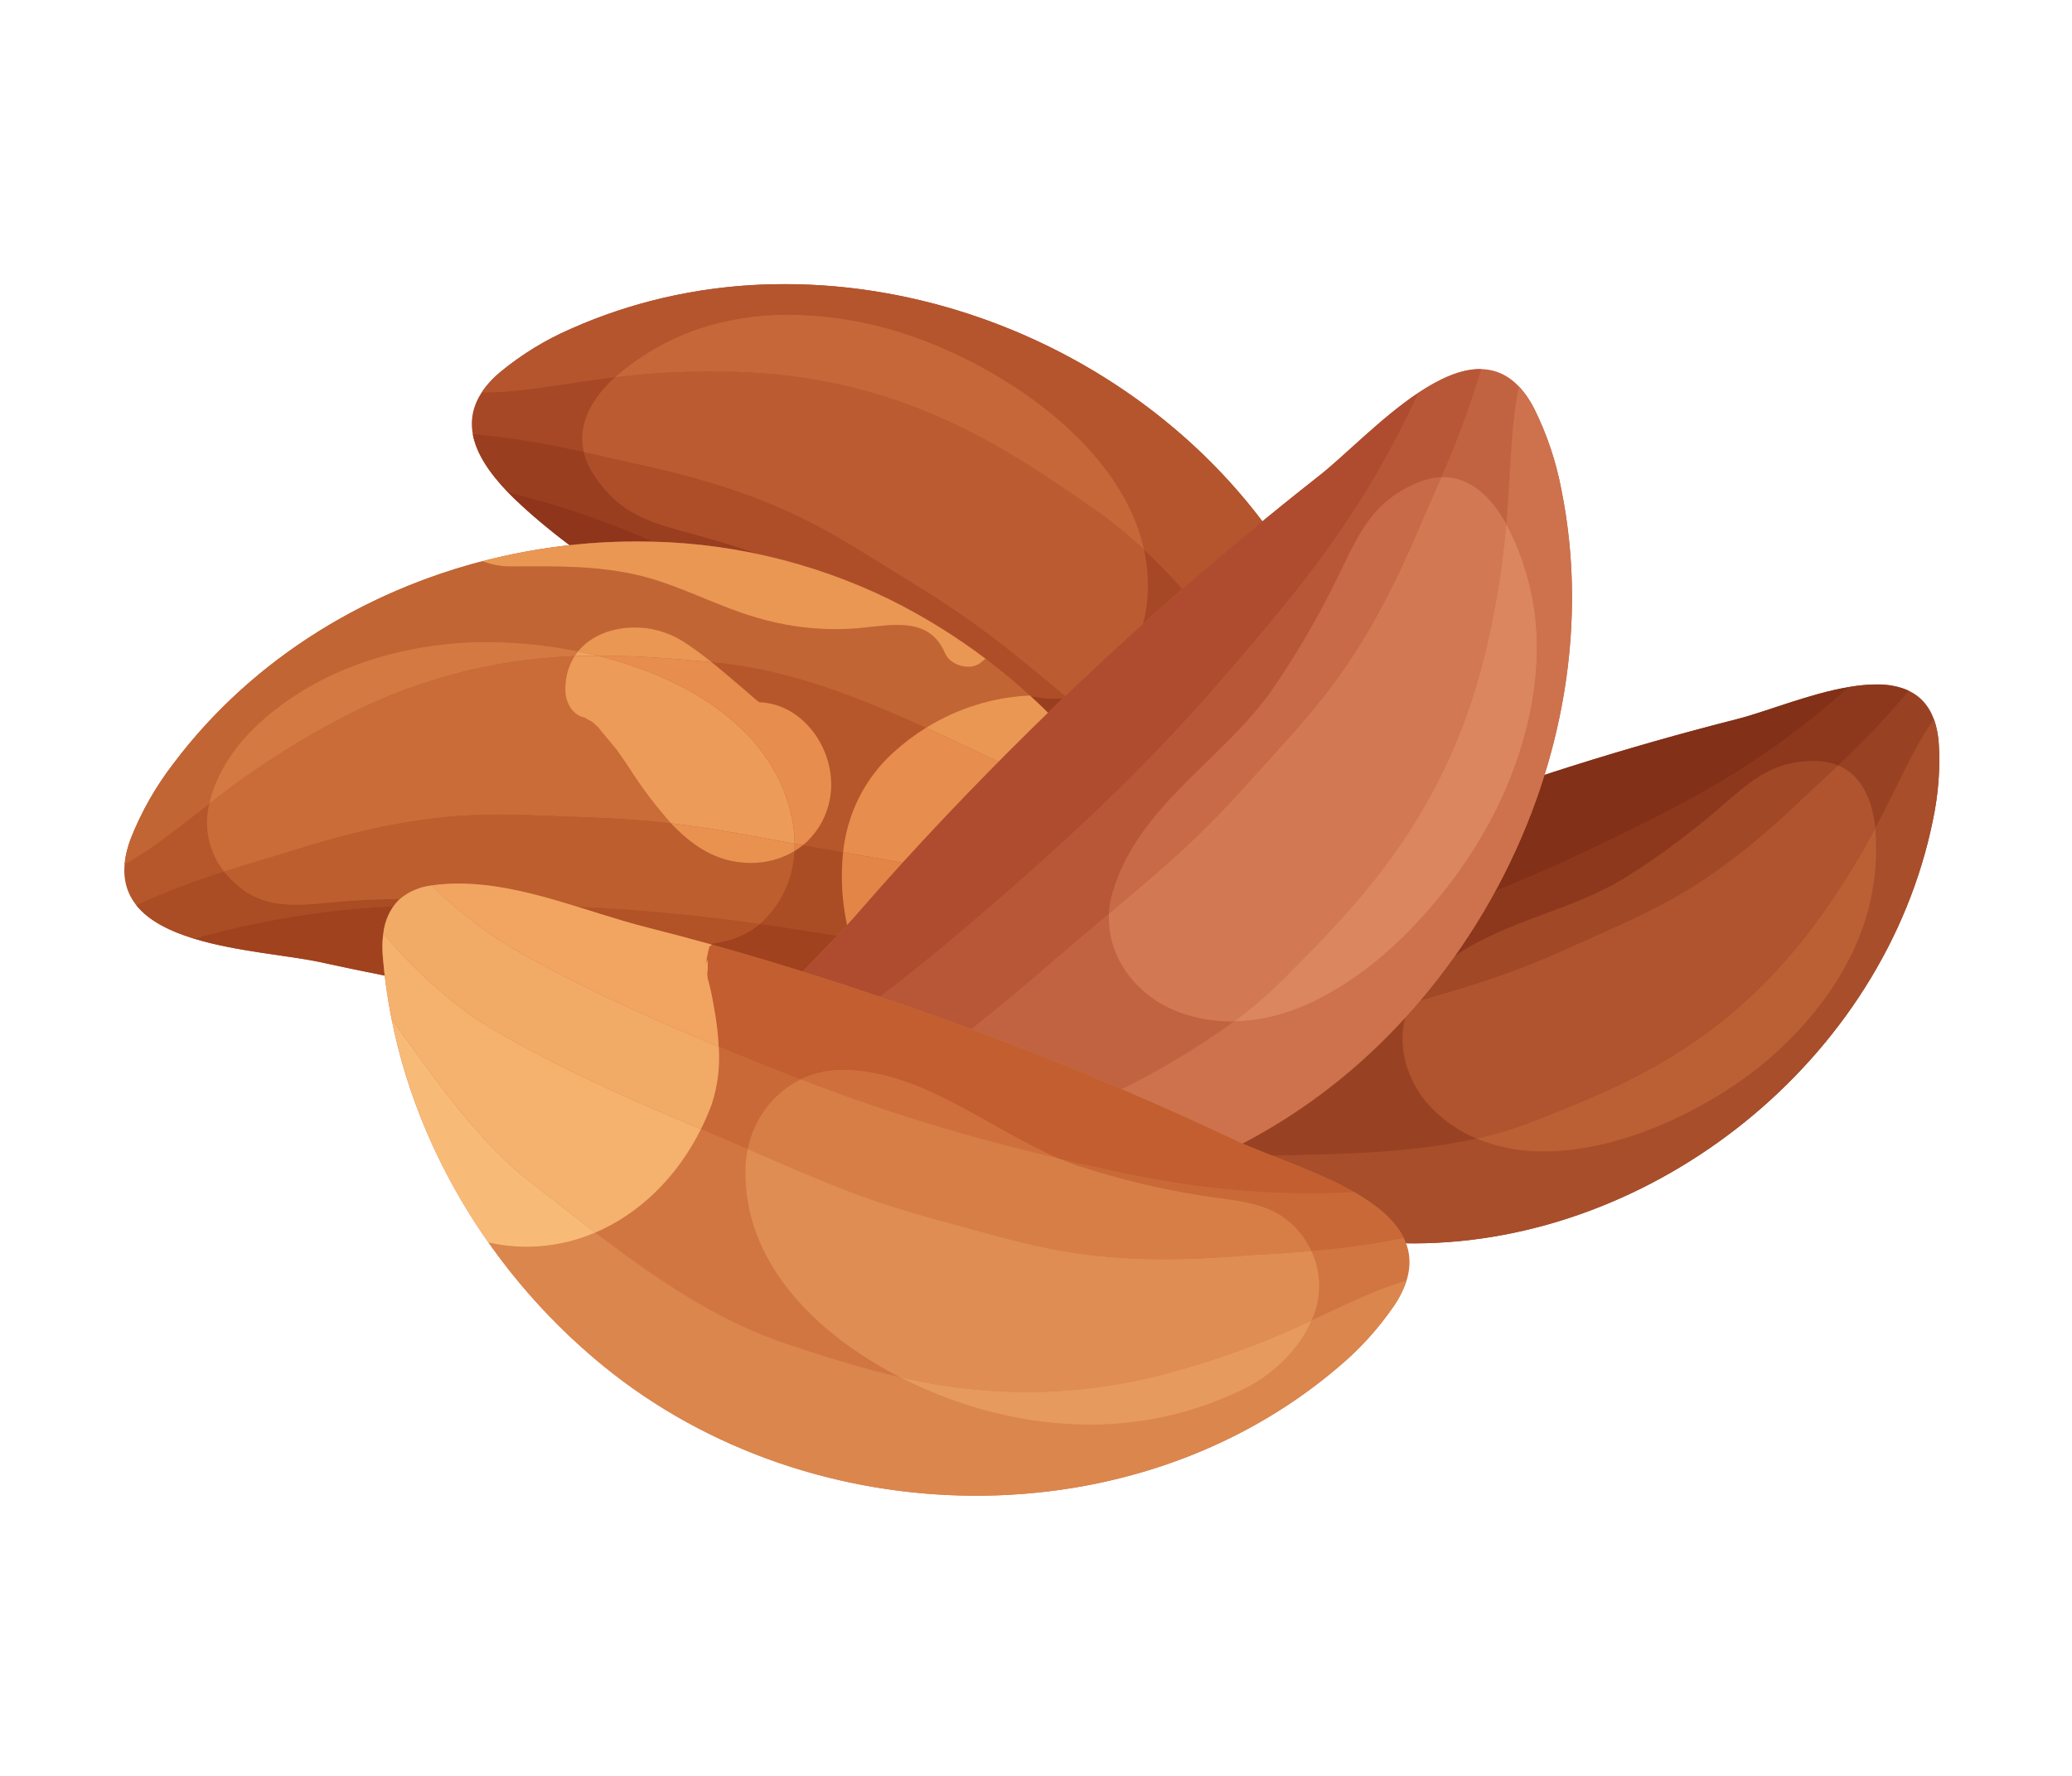 <svg width="70" height="60" viewBox="0 0 70 60" fill="none" xmlns="http://www.w3.org/2000/svg">
<path d="M19.28 11.112C18.423 11.484 17.62 11.976 16.895 12.575C13.894 15.118 18.77 17.887 20.514 19.437C23.742 22.31 27.125 24.994 30.645 27.478C32.937 29.096 35.283 30.643 37.691 32.071C39.625 33.219 41.522 34.863 43.734 35.406C44.317 35.549 44.96 35.641 45.494 35.36C46.093 35.044 46.398 34.339 46.53 33.659C47.572 28.307 46.162 22.666 43.108 18.25C37.911 10.735 27.512 7.427 19.28 11.112Z" fill="#A64826"/>
<path d="M35.989 23.523C34.034 21.899 32.983 21.018 30.658 19.598C28.05 18.002 26.358 16.7 21.285 15.633C20.979 15.569 20.42 15.431 19.723 15.276C19.494 14.317 20.012 13.448 20.777 12.744C21.857 12.614 22.943 12.55 24.03 12.551C24.234 12.551 24.444 12.553 24.66 12.557C30.494 12.678 34.064 15.2 36.928 17.175C37.535 17.597 38.111 18.064 38.651 18.574C38.789 19.203 38.817 19.852 38.734 20.492C38.708 20.692 38.666 20.891 38.611 21.085C37.725 21.884 36.852 22.697 35.989 23.523Z" fill="#BB5B32"/>
<path d="M35.409 24.083C35.217 23.891 35.02 23.704 34.819 23.52C34.981 23.55 35.145 23.574 35.313 23.591C35.413 23.601 35.511 23.606 35.608 23.606C35.713 23.606 35.817 23.601 35.921 23.589C35.751 23.753 35.579 23.918 35.409 24.083ZM25.624 18.723C24.455 18.477 23.266 18.336 22.072 18.303C20.483 17.6 18.838 17.04 17.156 16.628C16.555 16.003 16.094 15.341 15.972 14.667C17.235 14.784 18.489 14.988 19.725 15.276C19.794 15.55 19.91 15.81 20.066 16.044C20.997 17.471 22.128 17.69 23.637 18.103C24.31 18.288 24.973 18.495 25.624 18.723V18.723Z" fill="#9A3E20"/>
<path d="M35.608 23.606C35.511 23.606 35.413 23.601 35.313 23.591C35.145 23.574 34.981 23.55 34.819 23.52C33.387 22.209 31.783 21.109 30.055 20.252C28.645 19.557 27.157 19.043 25.625 18.723C24.971 18.493 24.309 18.287 23.636 18.103C22.128 17.689 20.996 17.47 20.065 16.044C19.909 15.81 19.794 15.55 19.724 15.275C20.421 15.43 20.98 15.569 21.285 15.633C26.359 16.7 28.051 18.001 30.659 19.598C32.983 21.018 34.035 21.898 35.99 23.523C35.968 23.545 35.945 23.566 35.922 23.588C35.818 23.6 35.713 23.606 35.608 23.606Z" fill="#AE4E29"/>
<path d="M19.241 18.419C18.506 17.874 17.809 17.275 17.156 16.628C18.839 17.04 20.484 17.601 22.073 18.303C21.881 18.298 21.688 18.295 21.496 18.295C20.743 18.295 19.99 18.336 19.241 18.419Z" fill="#8F351B"/>
<path d="M39.945 19.904C39.53 19.441 39.101 18.994 38.652 18.575C37.821 14.751 33.163 11.934 29.856 11.067C28.805 10.786 27.724 10.641 26.638 10.635C25.586 10.626 24.539 10.793 23.539 11.13C22.528 11.486 21.592 12.034 20.778 12.745C20.354 12.796 19.958 12.852 19.58 12.908C18.393 13.084 17.388 13.26 16.271 13.263C16.445 13.004 16.655 12.773 16.895 12.576C17.62 11.977 18.423 11.485 19.28 11.113C21.566 10.102 24.029 9.588 26.516 9.601C32.654 9.601 38.848 12.581 42.649 17.615C41.737 18.363 40.835 19.126 39.945 19.904Z" fill="#B5552E"/>
<path d="M38.652 18.574C38.112 18.065 37.536 17.598 36.929 17.176C34.065 15.201 30.495 12.679 24.661 12.558C24.445 12.554 24.235 12.552 24.031 12.552C22.944 12.55 21.858 12.615 20.778 12.745C21.592 12.033 22.528 11.485 23.539 11.129C24.539 10.792 25.586 10.625 26.639 10.634C27.724 10.64 28.805 10.785 29.856 11.066C33.163 11.934 37.821 14.751 38.652 18.574Z" fill="#C6673A"/>
<path d="M65.304 27.693C65.484 26.85 65.55 25.986 65.499 25.125C65.244 21.529 60.724 23.778 58.706 24.29C54.969 25.237 51.286 26.399 47.675 27.769C45.325 28.661 42.995 29.631 40.719 30.71C38.891 31.576 36.726 32.154 35.185 33.546C34.779 33.913 34.379 34.351 34.301 34.902C34.215 35.519 34.561 36.119 34.977 36.572C38.264 40.149 43.033 42.02 47.783 42.008C55.869 41.989 63.654 35.842 65.304 27.693Z" fill="#994223"/>
<path d="M49.875 38.467C49.353 38.244 48.874 37.927 48.46 37.531C47.614 36.723 47.181 35.493 47.474 34.383C47.65 34.19 47.823 33.995 47.991 33.796C50.003 33.212 51.174 32.861 53.306 31.885C55.806 30.742 57.62 30.139 61.025 26.855C61.231 26.657 61.621 26.307 62.094 25.86C62.899 26.186 63.252 27.03 63.357 27.976C62.796 29.032 62.164 30.047 61.466 31.013C58.342 35.365 54.678 36.753 51.773 37.892C51.156 38.132 50.521 38.324 49.875 38.467Z" fill="#AF542E"/>
<path d="M49.145 32.31C49.646 31.604 50.105 30.868 50.519 30.106C51.617 29.665 52.668 29.201 53.743 28.686C56.978 27.139 59.483 25.885 62.465 23.211C62.769 23.157 63.077 23.128 63.386 23.125C63.763 23.114 64.137 23.186 64.484 23.337C63.742 24.231 62.944 25.074 62.093 25.86C61.861 25.768 61.615 25.72 61.366 25.717C61.328 25.716 61.291 25.715 61.254 25.715C59.823 25.715 59.088 26.444 58.033 27.348C57.049 28.196 56.003 28.967 54.906 29.654C53.121 30.765 50.875 31.101 49.145 32.31Z" fill="#8D381D"/>
<path d="M47.992 33.796C48.398 33.318 48.782 32.822 49.145 32.31C50.875 31.101 53.122 30.765 54.906 29.654C56.004 28.968 57.049 28.197 58.034 27.348C59.089 26.444 59.824 25.716 61.255 25.716C61.291 25.716 61.33 25.716 61.367 25.718C61.615 25.721 61.861 25.769 62.094 25.86C61.621 26.307 61.231 26.657 61.026 26.855C57.62 30.139 55.807 30.742 53.307 31.885C51.173 32.861 50.003 33.211 47.992 33.796Z" fill="#A14826"/>
<path d="M50.519 30.105C51.2 28.857 51.756 27.542 52.181 26.18C54.336 25.477 56.511 24.847 58.706 24.29C59.645 24.052 61.125 23.437 62.465 23.211C59.483 25.885 56.978 27.138 53.744 28.686C52.668 29.2 51.617 29.665 50.519 30.105Z" fill="#823018"/>
<path d="M47.742 42.008C47.662 42.008 47.583 42.008 47.504 42.006C46.969 40.574 44.686 39.711 42.973 39.044C45.245 38.992 47.637 38.974 49.876 38.467C50.602 38.768 51.379 38.917 52.162 38.906C54.931 38.906 58.012 37.311 59.829 35.72C61.28 34.45 62.522 32.802 63.074 30.906C63.346 29.956 63.442 28.962 63.357 27.975C64.123 26.536 64.57 25.412 65.334 24.295C65.428 24.562 65.484 24.841 65.5 25.125C65.513 25.31 65.52 25.499 65.52 25.689C65.514 26.363 65.442 27.034 65.305 27.693C63.653 35.842 55.87 41.989 47.785 42.009L47.742 42.008Z" fill="#A84E2B"/>
<path d="M52.162 38.906C51.379 38.917 50.602 38.768 49.876 38.467C50.521 38.324 51.156 38.131 51.774 37.891C54.678 36.752 58.342 35.364 61.467 31.012C62.164 30.046 62.796 29.031 63.357 27.975C63.442 28.962 63.346 29.956 63.074 30.906C62.522 32.801 61.28 34.45 59.829 35.72C58.011 37.311 54.931 38.906 52.162 38.906Z" fill="#BB5F35"/>
<path d="M5.836 25.83C5.26 26.581 4.787 27.411 4.433 28.296C2.999 32.013 8.567 32.017 10.822 32.508C14.998 33.421 19.22 34.093 23.469 34.521C26.235 34.799 29.016 34.991 31.796 35.046C34.028 35.09 36.46 35.589 38.653 34.967C39.231 34.804 39.837 34.565 40.172 34.053C40.55 33.479 40.486 32.71 40.282 32.05C38.683 26.844 34.801 22.604 30.056 20.253C21.975 16.251 11.315 18.516 5.836 25.83Z" fill="#B5572B"/>
<path d="M7.571 29.448C7.319 29.133 7.142 28.761 7.055 28.362C6.968 27.963 6.973 27.549 7.07 27.153C8.377 26.123 9.768 25.211 11.227 24.426C13.75 23.038 16.551 22.266 19.411 22.17C19.186 22.528 19.078 22.95 19.102 23.376C19.114 23.75 19.356 24.171 19.744 24.243C19.747 24.243 19.752 24.245 19.756 24.246C19.821 24.292 19.89 24.331 19.962 24.364C19.985 24.378 20.004 24.39 20.021 24.399C20.09 24.461 20.156 24.523 20.222 24.59C20.263 24.648 20.758 25.238 20.818 25.312L20.745 25.208C20.745 25.208 20.79 25.27 20.876 25.391C21.008 25.575 21.133 25.764 21.259 25.951C21.68 26.611 22.152 27.235 22.67 27.817C21.826 27.718 20.927 27.652 19.783 27.614C18.762 27.579 17.849 27.522 16.897 27.522C15.02 27.522 12.994 27.744 9.713 28.795C9.33 28.917 8.525 29.14 7.571 29.448ZM20.309 24.685C20.307 24.682 20.305 24.68 20.303 24.678C20.305 24.68 20.307 24.682 20.309 24.684L20.309 24.685Z" fill="#C96C38"/>
<path d="M6.562 31.716C5.744 31.466 5.029 31.115 4.606 30.585C5.571 30.145 6.561 29.765 7.571 29.448C7.739 29.658 7.931 29.847 8.143 30.011C8.704 30.452 9.342 30.567 10 30.567C10.57 30.567 11.156 30.479 11.718 30.441C12.316 30.401 12.913 30.378 13.507 30.374C13.494 30.385 13.482 30.396 13.47 30.409C13.403 30.473 13.342 30.544 13.289 30.62C11.013 30.723 8.757 31.09 6.562 31.716ZM28.285 31.616C27.364 31.464 26.498 31.332 25.668 31.216C26.016 30.91 26.299 30.535 26.5 30.112C26.7 29.689 26.814 29.229 26.834 28.759C26.935 28.698 27.031 28.63 27.123 28.555C27.541 28.631 27.991 28.711 28.483 28.797C28.398 29.62 28.444 30.452 28.618 31.26C28.508 31.379 28.398 31.498 28.285 31.616V31.616Z" fill="#AA4C24"/>
<path d="M25.668 31.216C23.444 30.907 21.491 30.722 19.509 30.638C18.186 30.228 16.84 29.852 15.49 29.852C15.375 29.852 15.261 29.855 15.147 29.86C14.565 29.889 13.942 29.981 13.507 30.375C12.912 30.378 12.315 30.401 11.718 30.442C11.156 30.48 10.57 30.568 9.999 30.568C9.342 30.568 8.704 30.452 8.142 30.012C7.931 29.848 7.739 29.659 7.571 29.449C8.525 29.14 9.33 28.917 9.712 28.795C12.994 27.744 15.019 27.523 16.896 27.523C17.849 27.523 18.762 27.579 19.782 27.614C20.926 27.652 21.825 27.719 22.669 27.817C23.247 28.432 23.919 28.928 24.729 29.092C24.938 29.134 25.15 29.155 25.363 29.155C25.879 29.16 26.387 29.024 26.834 28.76C26.814 29.23 26.7 29.69 26.499 30.113C26.299 30.535 26.016 30.911 25.668 31.216Z" fill="#BD5E2F"/>
<path d="M12.996 32.961C12.27 32.818 11.545 32.667 10.821 32.508C9.773 32.28 8.007 32.156 6.562 31.716C8.756 31.091 11.013 30.723 13.288 30.621C13.028 31.031 12.899 31.514 12.92 32.003C12.92 32.115 12.925 32.228 12.933 32.339C12.951 32.547 12.972 32.754 12.996 32.961ZM27.119 32.829C26.071 32.5 25.019 32.188 23.962 31.893C24.147 31.868 24.332 31.833 24.517 31.789C24.938 31.69 25.331 31.494 25.667 31.216C26.497 31.332 27.364 31.465 28.284 31.616C27.902 32.019 27.507 32.42 27.119 32.829Z" fill="#A0421E"/>
<path d="M23.962 31.893C23.261 31.698 22.559 31.511 21.854 31.333C21.083 31.138 20.3 30.882 19.509 30.638C21.491 30.723 23.444 30.907 25.668 31.217C25.332 31.495 24.938 31.691 24.518 31.789C24.332 31.833 24.147 31.868 23.962 31.893Z" fill="#B25227"/>
<path d="M4.208 29.207C4.24 28.894 4.315 28.587 4.432 28.296C4.787 27.411 5.259 26.581 5.835 25.83C9.507 20.928 15.505 18.295 21.495 18.295C24.455 18.28 27.381 18.95 30.055 20.254C32.026 21.23 33.833 22.523 35.409 24.084C35.208 23.884 35.002 23.688 34.792 23.497C33.553 23.554 32.348 23.93 31.287 24.589C28.986 23.541 26.595 22.6 24.138 22.38C24.105 22.377 24.073 22.374 24.04 22.372C23.724 22.113 23.393 21.874 23.05 21.654C22.564 21.355 22.006 21.199 21.439 21.202C20.693 21.202 19.968 21.469 19.529 22.008C18.508 21.801 17.469 21.694 16.428 21.691C16.085 21.691 15.754 21.704 15.439 21.728C13.023 21.919 10.608 22.75 8.772 24.419C7.954 25.162 7.283 26.149 7.07 27.154C6.054 27.938 5.23 28.625 4.208 29.207ZM30.314 21.114C30.994 21.114 31.594 21.295 31.929 22.076C32.05 22.354 32.389 22.527 32.706 22.527C32.854 22.531 32.999 22.486 33.12 22.398C33.185 22.348 33.243 22.302 33.296 22.255C32.277 21.487 31.192 20.817 30.055 20.253C27.38 18.949 24.455 18.28 21.495 18.295C19.744 18.296 17.999 18.519 16.3 18.961C16.606 19.079 16.931 19.139 17.258 19.137C17.563 19.137 17.863 19.135 18.159 19.135C19.292 19.135 20.375 19.163 21.522 19.425C22.91 19.744 24.182 20.468 25.555 20.864C26.417 21.123 27.309 21.255 28.207 21.256C28.383 21.256 28.562 21.252 28.745 21.242C29.261 21.214 29.81 21.114 30.314 21.114V21.114Z" fill="#C26534"/>
<path d="M7.07 27.153C7.283 26.149 7.954 25.161 8.773 24.418C10.608 22.749 13.023 21.918 15.44 21.727C15.755 21.703 16.085 21.69 16.428 21.69C17.47 21.693 18.508 21.8 19.529 22.007C19.487 22.059 19.447 22.113 19.411 22.169C16.551 22.265 13.751 23.037 11.227 24.425C9.768 25.21 8.377 26.123 7.07 27.153Z" fill="#D37941"/>
<path d="M30.494 29.152C29.918 29.044 29.392 28.951 28.944 28.876L28.483 28.797C28.616 27.492 29.224 26.286 30.184 25.421C30.526 25.109 30.895 24.83 31.287 24.588C32.117 24.966 32.936 25.358 33.742 25.735C32.637 26.851 31.555 27.99 30.494 29.152Z" fill="#E78D4D"/>
<path d="M28.618 31.26C28.443 30.452 28.398 29.62 28.483 28.797L28.944 28.876C29.391 28.952 29.917 29.044 30.494 29.152C30.004 29.692 29.519 30.237 29.041 30.787C28.904 30.946 28.762 31.104 28.618 31.26Z" fill="#E28547"/>
<path d="M33.742 25.736C32.936 25.359 32.117 24.967 31.287 24.588C32.348 23.929 33.553 23.554 34.792 23.497C35.002 23.688 35.207 23.883 35.409 24.083C35.222 24.265 35.036 24.447 34.851 24.629C34.48 24.996 34.11 25.365 33.742 25.736Z" fill="#EA9754"/>
<path d="M32.706 22.527C32.389 22.527 32.049 22.354 31.93 22.076C31.594 21.295 30.994 21.114 30.315 21.114C29.81 21.114 29.261 21.214 28.745 21.242C28.562 21.252 28.383 21.256 28.207 21.256C27.31 21.255 26.417 21.123 25.555 20.864C24.183 20.468 22.91 19.744 21.523 19.425C20.375 19.163 19.292 19.135 18.159 19.135C17.863 19.135 17.563 19.137 17.258 19.137C16.931 19.139 16.607 19.079 16.3 18.961C17.999 18.52 19.744 18.296 21.496 18.295C24.455 18.28 27.381 18.95 30.055 20.253C31.193 20.818 32.278 21.488 33.296 22.255C33.243 22.301 33.185 22.348 33.12 22.398C32.999 22.486 32.854 22.531 32.706 22.527Z" fill="#EA9754"/>
<path d="M27.123 28.556L26.842 28.505C26.844 28.238 26.819 27.972 26.769 27.71C26.184 24.648 23.243 22.911 20.177 22.153H20.287C21.635 22.153 22.886 22.267 24.04 22.371C24.445 22.695 24.836 23.039 25.232 23.373C25.344 23.469 25.456 23.567 25.568 23.664C25.583 23.673 25.611 23.694 25.656 23.726C27.28 23.787 28.413 25.619 27.995 27.184C27.856 27.726 27.55 28.207 27.123 28.556Z" fill="#E78D4D"/>
<path d="M26.843 28.505C25.125 28.193 23.96 27.968 22.67 27.817C22.151 27.235 21.679 26.611 21.259 25.951C21.132 25.763 21.008 25.574 20.876 25.391C20.789 25.269 20.745 25.208 20.744 25.208L20.818 25.312C20.758 25.238 20.262 24.648 20.221 24.589C20.156 24.523 20.089 24.461 20.02 24.399C20.004 24.389 19.985 24.378 19.961 24.364C19.889 24.331 19.82 24.292 19.755 24.246C19.751 24.246 19.747 24.244 19.743 24.243C19.355 24.171 19.114 23.749 19.101 23.376C19.077 22.95 19.185 22.528 19.41 22.17C19.669 22.16 19.924 22.154 20.176 22.153C23.242 22.911 26.182 24.648 26.768 27.71C26.819 27.972 26.843 28.238 26.843 28.505ZM20.303 24.678C20.305 24.68 20.307 24.682 20.309 24.685C20.307 24.682 20.305 24.68 20.303 24.678Z" fill="#ED9B58"/>
<path d="M26.834 28.759C26.839 28.675 26.842 28.589 26.843 28.505L27.123 28.556C27.031 28.63 26.934 28.698 26.834 28.759Z" fill="#E28547"/>
<path d="M25.363 29.155C25.15 29.155 24.938 29.134 24.729 29.091C23.919 28.928 23.247 28.431 22.67 27.817C23.96 27.968 25.125 28.194 26.843 28.505C26.843 28.59 26.839 28.675 26.834 28.76C26.387 29.023 25.879 29.16 25.363 29.155Z" fill="#E99250"/>
<path d="M24.04 22.371C22.887 22.267 21.636 22.153 20.287 22.153H20.177C19.961 22.099 19.745 22.051 19.528 22.007C19.968 21.468 20.692 21.201 21.439 21.201C22.006 21.198 22.563 21.354 23.05 21.653C23.393 21.873 23.723 22.113 24.04 22.371Z" fill="#EA9754"/>
<path d="M19.411 22.169C19.447 22.113 19.487 22.059 19.529 22.007C19.745 22.051 19.961 22.1 20.177 22.153C19.925 22.154 19.67 22.16 19.411 22.169Z" fill="#F0A45F"/>
<path d="M52.747 16.527C52.568 15.588 52.263 14.679 51.841 13.826C50.034 10.286 46.404 14.631 44.572 16.069C41.179 18.734 37.934 21.592 34.851 24.629C32.844 26.607 30.892 28.654 29.042 30.787C27.556 32.501 25.603 34.075 24.634 36.191C24.379 36.748 24.161 37.377 24.319 37.971C24.496 38.64 25.106 39.091 25.725 39.362C30.607 41.505 36.263 41.236 41.089 39.062C49.303 35.364 54.575 25.567 52.747 16.527Z" fill="#C16341"/>
<path d="M41.611 34.511C41.011 34.511 40.415 34.407 39.848 34.202C38.459 33.699 37.386 32.383 37.466 30.867C39.447 29.198 40.503 28.322 42.348 26.252C44.399 23.95 45.983 22.512 48.035 17.622C48.158 17.328 48.404 16.793 48.693 16.125C48.716 16.123 48.738 16.123 48.761 16.123C49.687 16.123 50.386 16.809 50.888 17.702C50.772 19.031 50.566 20.35 50.272 21.65C48.967 27.499 45.838 30.579 43.374 33.06C42.849 33.585 42.286 34.07 41.691 34.509C41.664 34.511 41.637 34.511 41.611 34.511Z" fill="#D27953"/>
<path d="M32.809 34.772C31.832 34.41 30.851 34.062 29.866 33.727C29.819 33.711 29.772 33.696 29.726 33.679C31.13 32.614 32.422 31.521 33.306 30.758C36.755 27.786 39.078 25.517 41.417 22.8C44.04 19.754 46.049 17.339 47.932 13.262C48.633 12.795 49.343 12.47 49.998 12.47C50.012 12.47 50.026 12.47 50.039 12.47C49.67 13.717 49.22 14.938 48.694 16.124C48.419 16.137 48.148 16.2 47.894 16.309C46.346 16.954 45.906 18.049 45.205 19.484C44.569 20.796 43.837 22.056 43.016 23.254C41.366 25.652 38.492 27.168 37.598 30.122C37.525 30.363 37.48 30.613 37.467 30.866C36.888 31.353 36.23 31.908 35.451 32.58C34.767 33.169 33.842 33.955 32.809 34.772Z" fill="#B85737"/>
<path d="M37.466 30.867C37.479 30.614 37.524 30.364 37.597 30.123C38.491 27.169 41.365 25.654 43.015 23.255C43.836 22.057 44.568 20.797 45.204 19.485C45.906 18.051 46.345 16.956 47.892 16.311C48.147 16.201 48.418 16.138 48.693 16.125C48.404 16.794 48.158 17.33 48.035 17.623C45.983 22.513 44.399 23.951 42.348 26.253C40.503 28.322 39.448 29.198 37.466 30.867Z" fill="#C86A47"/>
<path d="M29.726 33.679C28.86 33.386 27.991 33.102 27.119 32.829C27.772 32.141 28.445 31.475 29.041 30.787C30.891 28.654 32.843 26.607 34.85 24.629C37.933 21.592 41.178 18.734 44.571 16.069C45.423 15.4 46.664 14.102 47.929 13.262C46.047 17.339 44.038 19.754 41.415 22.8C39.075 25.517 36.753 27.786 33.304 30.758C32.422 31.521 31.13 32.614 29.726 33.679Z" fill="#AF4C2F"/>
<path d="M41.97 38.637C41.902 38.606 41.835 38.577 41.773 38.547C40.49 37.941 39.196 37.359 37.892 36.801C39.218 36.147 40.489 35.381 41.691 34.51C45.5 34.454 49.132 30.337 50.632 27.185C51.562 25.232 52.115 22.99 51.862 20.811C51.729 19.721 51.399 18.666 50.888 17.701C51.048 15.889 51.018 14.541 51.315 13.058C51.526 13.286 51.703 13.545 51.841 13.826C52.263 14.679 52.567 15.588 52.746 16.527C52.988 17.728 53.11 18.952 53.109 20.18C53.111 25.131 51.183 30.035 47.99 33.796C47.822 33.995 47.649 34.19 47.473 34.383C45.895 36.121 44.032 37.56 41.97 38.637Z" fill="#CD724D"/>
<path d="M41.691 34.51C42.286 34.07 42.848 33.586 43.374 33.06C45.838 30.579 48.967 27.499 50.272 21.65C50.566 20.35 50.771 19.031 50.887 17.702C51.398 18.667 51.728 19.722 51.861 20.812C52.115 22.99 51.561 25.232 50.632 27.185C49.132 30.337 45.5 34.454 41.691 34.51Z" fill="#DB865E"/>
<path d="M45.211 46.19C45.934 45.587 46.572 44.884 47.106 44.101C49.3 40.8 43.867 39.538 41.773 38.547C37.895 36.713 33.919 35.103 29.866 33.727C27.226 32.829 24.553 32.015 21.854 31.334C19.686 30.786 17.419 29.75 15.147 29.861C14.548 29.891 13.906 29.986 13.47 30.41C12.979 30.884 12.877 31.649 12.934 32.34C13.383 37.78 16.264 42.793 20.392 46.159C27.42 51.888 38.305 52.087 45.211 46.19Z" fill="#D17641"/>
<path d="M34.687 47.035C33.247 47.029 31.813 46.86 30.409 46.532C27.572 45.076 25.096 42.647 25.187 39.468C25.192 39.252 25.218 39.035 25.262 38.823C27.939 39.975 29.172 40.548 31.984 41.299C34.337 41.928 36.075 42.545 39.327 42.545C40.133 42.545 41.034 42.507 42.061 42.421C42.461 42.389 43.3 42.353 44.302 42.267C44.474 42.632 44.564 43.032 44.565 43.438C44.567 43.844 44.479 44.245 44.31 44.611C42.808 45.325 41.249 45.904 39.65 46.343C38.033 46.797 36.364 47.03 34.687 47.035Z" fill="#DF8D53"/>
<path d="M44.304 42.266C44.197 42.044 44.065 41.836 43.911 41.646C43.064 40.591 41.829 40.595 40.625 40.403C39.227 40.183 37.847 39.853 36.498 39.418C36.254 39.339 36.011 39.246 35.768 39.142C38.615 39.83 41.114 40.318 44.273 40.318C44.752 40.318 45.246 40.307 45.759 40.283C46.504 40.712 47.127 41.215 47.426 41.827C46.395 42.038 45.352 42.184 44.304 42.266ZM25.264 38.823C24.787 38.618 24.266 38.395 23.68 38.148C23.817 37.875 23.938 37.594 24.044 37.307C24.249 36.681 24.329 36.02 24.28 35.362C25.26 35.767 26.178 36.134 27.055 36.469C26.601 36.694 26.203 37.023 25.892 37.431C25.582 37.839 25.367 38.315 25.264 38.823Z" fill="#C96937"/>
<path d="M39.328 42.544C36.077 42.544 34.339 41.927 31.985 41.299C29.173 40.547 27.941 39.975 25.264 38.823C25.367 38.316 25.582 37.839 25.892 37.431C26.203 37.023 26.6 36.694 27.054 36.469C29.491 37.414 31.982 38.204 34.513 38.834C34.941 38.941 35.358 39.044 35.768 39.143C36.011 39.247 36.254 39.339 36.498 39.418C37.847 39.854 39.227 40.183 40.625 40.403C41.829 40.596 43.064 40.591 43.911 41.647C44.065 41.837 44.197 42.045 44.304 42.267C43.302 42.353 42.463 42.389 42.063 42.421C41.036 42.506 40.135 42.544 39.328 42.544Z" fill="#D77E47"/>
<path d="M44.273 40.318C41.114 40.318 38.615 39.83 35.768 39.143C33.402 38.137 31.107 36.153 28.46 36.153H28.411C27.942 36.156 27.479 36.264 27.054 36.47C26.177 36.135 25.26 35.768 24.28 35.362C24.256 34.898 24.199 34.436 24.11 33.981C24.058 33.664 23.989 33.35 23.904 33.041C23.916 33.247 23.923 33.35 23.922 33.35C23.921 33.35 23.911 33.196 23.892 32.886C23.915 32.732 23.916 32.576 23.896 32.423C23.854 32.519 23.829 32.621 23.821 32.726C23.853 32.475 23.9 32.226 23.963 31.981L24.056 31.919L23.995 31.902C23.991 31.907 23.988 31.911 23.985 31.916C23.987 31.911 23.989 31.906 23.993 31.901C23.282 31.703 22.569 31.514 21.854 31.333C19.794 30.812 17.647 29.852 15.489 29.852C15.374 29.852 15.261 29.854 15.146 29.86C14.962 29.868 14.778 29.886 14.596 29.913C14.778 29.886 14.962 29.868 15.146 29.86C15.261 29.854 15.374 29.852 15.489 29.852C17.646 29.852 19.794 30.812 21.854 31.333C24.553 32.015 27.226 32.829 29.865 33.726C33.919 35.103 37.894 36.713 41.773 38.547C42.747 39.008 44.443 39.527 45.759 40.283C45.246 40.307 44.752 40.318 44.273 40.318Z" fill="#C25E2F"/>
<path d="M35.768 39.142C35.358 39.044 34.941 38.941 34.513 38.834C31.982 38.203 29.491 37.414 27.054 36.469C27.479 36.263 27.942 36.155 28.411 36.152H28.46C31.107 36.152 33.402 38.136 35.768 39.142Z" fill="#CF703C"/>
<path d="M32.98 50.534C28.474 50.534 23.941 49.052 20.393 46.157C18.916 44.953 17.607 43.547 16.502 41.978C17.709 42.252 18.969 42.136 20.11 41.645C22.132 43.189 24.267 44.65 26.62 45.421C27.772 45.798 29.026 46.215 30.41 46.531C31.783 47.24 33.254 47.726 34.771 47.972C35.455 48.078 36.146 48.132 36.838 48.134C38.602 48.136 40.345 47.739 41.942 46.969C42.96 46.489 43.882 45.617 44.312 44.61C45.461 44.077 46.406 43.598 47.52 43.263C47.422 43.561 47.283 43.843 47.107 44.101C46.572 44.884 45.934 45.587 45.212 46.19C41.792 49.109 37.399 50.535 32.98 50.534Z" fill="#DB864D"/>
<path d="M36.838 48.134C36.146 48.132 35.455 48.078 34.771 47.972C33.254 47.726 31.783 47.24 30.41 46.531C31.814 46.86 33.248 47.029 34.688 47.034C36.365 47.03 38.035 46.797 39.653 46.341C41.251 45.903 42.81 45.324 44.312 44.61C43.883 45.617 42.961 46.489 41.943 46.969C40.345 47.739 38.602 48.136 36.838 48.134Z" fill="#E69A5E"/>
<path d="M20.11 41.645C19.344 41.061 18.596 40.465 17.858 39.891C16.068 38.497 14.517 36.199 13.23 34.431C13.092 33.74 12.993 33.041 12.935 32.339C12.926 32.228 12.921 32.115 12.921 32.003C12.92 31.846 12.931 31.69 12.952 31.536C14.127 32.946 15.521 34.109 16.57 34.732C18.853 36.09 21.659 37.303 23.318 37.996C23.442 38.048 23.562 38.098 23.681 38.148C22.868 39.781 21.595 41.012 20.11 41.645Z" fill="#F5B16E"/>
<path d="M23.68 38.148C23.562 38.099 23.441 38.049 23.318 37.996C21.658 37.303 18.853 36.092 16.569 34.732C15.521 34.109 14.127 32.946 12.951 31.536C12.994 31.111 13.177 30.713 13.47 30.409C13.787 30.129 14.181 29.956 14.597 29.913C15.363 30.683 16.213 31.36 17.129 31.931C19.413 33.289 22.218 34.502 23.878 35.195C24.013 35.252 24.148 35.307 24.28 35.362C24.329 36.02 24.249 36.682 24.044 37.308C23.938 37.595 23.816 37.875 23.68 38.148Z" fill="#F2AA67"/>
<path d="M24.28 35.362C24.147 35.307 24.013 35.251 23.878 35.195C22.218 34.501 19.413 33.289 17.129 31.93C16.213 31.36 15.363 30.683 14.597 29.913C14.78 29.886 14.963 29.868 15.148 29.86C15.262 29.854 15.376 29.852 15.49 29.852C17.648 29.852 19.795 30.812 21.855 31.333C22.57 31.514 23.283 31.703 23.994 31.901C23.991 31.906 23.988 31.911 23.986 31.916C23.989 31.911 23.993 31.907 23.996 31.902L24.058 31.919L23.965 31.981C23.902 32.226 23.854 32.475 23.822 32.726C23.83 32.621 23.855 32.519 23.897 32.423C23.918 32.576 23.916 32.732 23.893 32.886C23.913 33.195 23.923 33.35 23.923 33.35C23.923 33.35 23.918 33.247 23.906 33.041C23.99 33.35 24.059 33.664 24.111 33.981C24.2 34.436 24.256 34.898 24.28 35.362Z" fill="#F1A561"/>
<path d="M17.797 42.123C17.361 42.123 16.927 42.074 16.501 41.978C14.903 39.729 13.788 37.157 13.229 34.431C14.516 36.199 16.066 38.497 17.857 39.891C18.596 40.465 19.345 41.061 20.109 41.645C19.376 41.959 18.591 42.122 17.797 42.123Z" fill="#F7BB77"/>
</svg>
